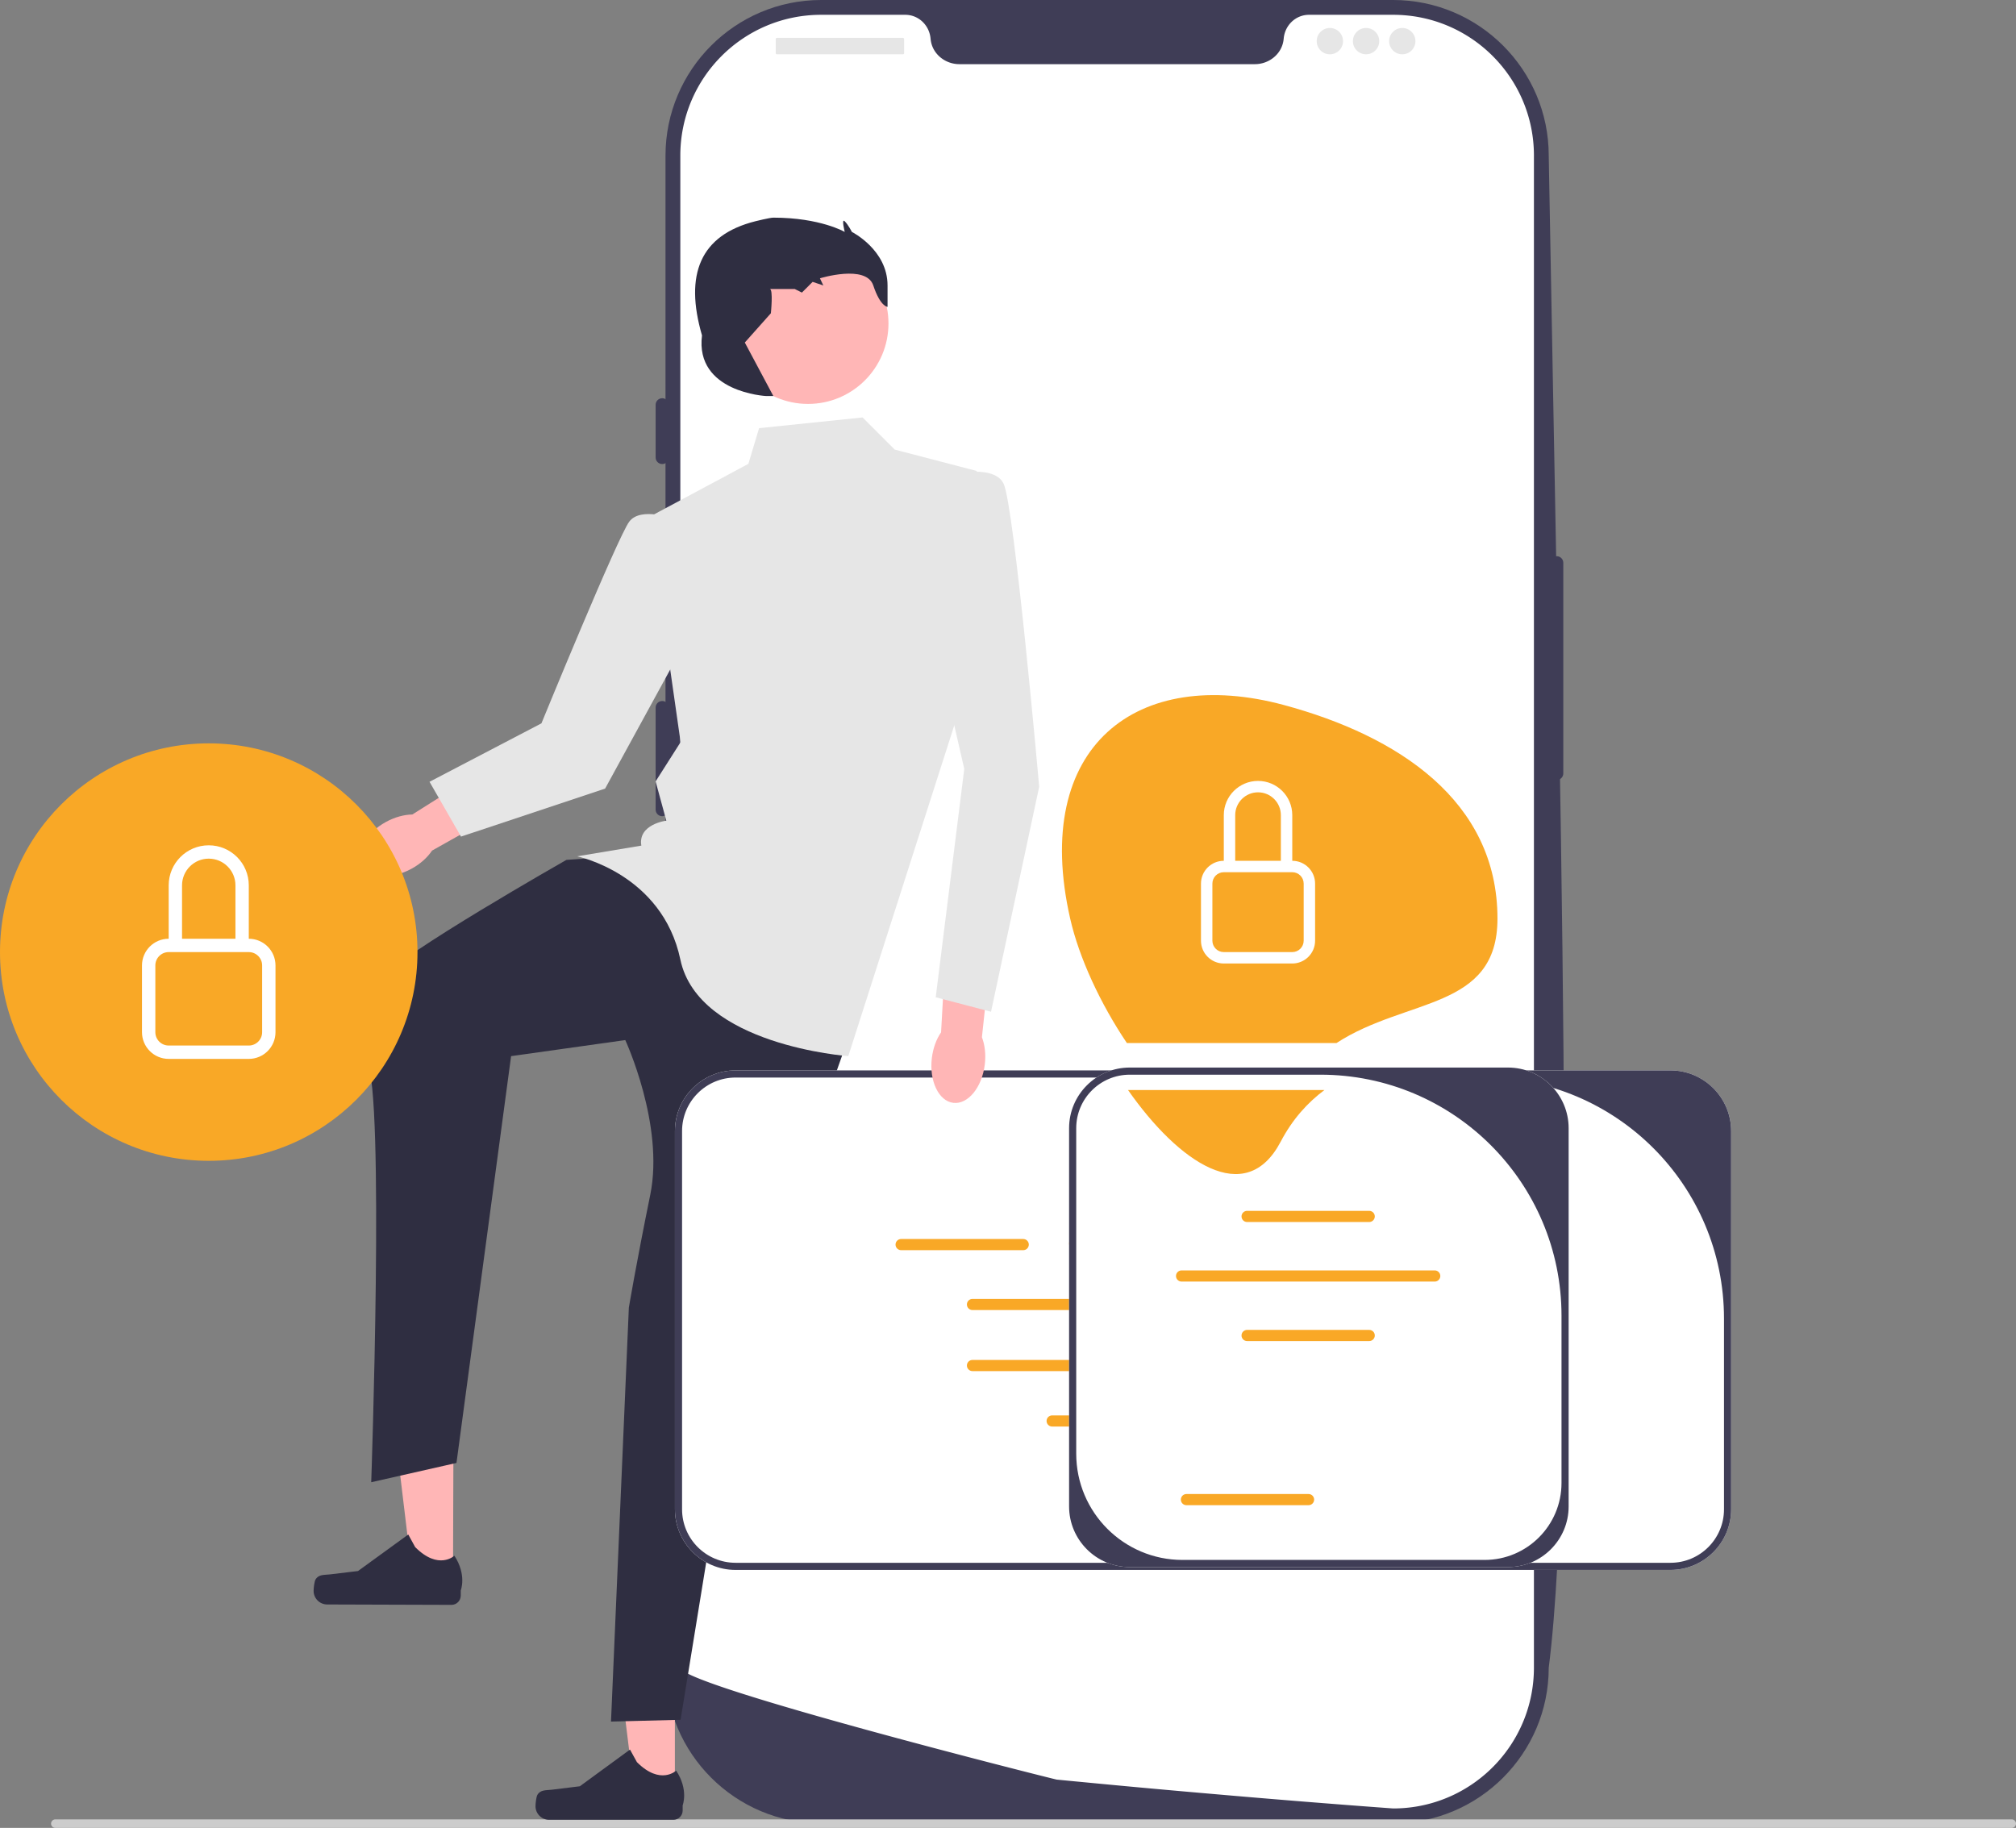<svg xmlns="http://www.w3.org/2000/svg" width="564.984" height="512.296">
<rect width="100%" height="100%" fill="#808080" stroke="none"/>
<path fill="#3f3d56" d="M390.427 511.006H230.114c-24.045 0-43.607-19.562-43.607-43.607V43.607C186.507 19.562 206.07 0 230.114 0h160.312c24.044 0 43.606 19.562 43.606 43.607 2.984 170.182 8.073 360.758 0 423.792 0 24.045-19.562 43.607-43.606 43.607l-0.0 0Z"/>
<path fill="#3f3d56" d="M436.269 155.885c-1.017 0-1.845.827-1.845 1.845v59.033c0 1.017.827 1.845 1.845 1.845s1.845-.827 1.845-1.845V157.729c0-1.017-.827-1.845-1.845-1.845Z"/>
<path fill="#fff" d="M429.883 43.607v423.784c0 20.929-16.289 38.049-36.886 39.377h-.009c-.304.018-.609.037-.922.046-.544.028-1.088.037-1.642.037 0 0-2.029-.148-5.737-.424-3.745-.277-9.196-.692-15.994-1.236-2.038-.157-4.188-.332-6.457-.517-4.52-.369-9.482-.775-14.804-1.236-2.121-.175-4.317-.369-6.558-.563-11.456-.987-24.287-2.14-37.818-3.45a1088.645 1088.645 0 0 1-6.918-.664c-.609-.065-105.477-26.427-105.477-31.371V43.607c0-21.796 17.664-39.46 39.46-39.46h23.558c3.763 0 6.789 2.933 7.112 6.687.028.249.055.498.101.747.683 3.773 4.142 6.401 7.979 6.401h82.805c3.837 0 7.296-2.629 7.979-6.401.046-.249.074-.498.102-.747.323-3.754 3.348-6.687 7.112-6.687h23.558c21.796 0 39.46 17.664 39.46 39.46h-0Z"/>
<path fill="#3f3d56" d="M185.585 111.61c-1.017 0-1.845.827-1.845 1.845v14.758c0 1.017.827 1.845 1.845 1.845s1.845-.827 1.845-1.845v-14.758c0-1.017-.827-1.845-1.845-1.845ZM185.585 155.885c-1.017 0-1.845.827-1.845 1.845v28.594c0 1.017.827 1.845 1.845 1.845s1.845-.827 1.845-1.845v-28.594c0-1.017-.827-1.845-1.845-1.845v0ZM185.585 196.47c-1.017 0-1.845.827-1.845 1.845v28.594c0 1.017.827 1.845 1.845 1.845s1.845-.827 1.845-1.845v-28.594c0-1.017-.827-1.845-1.845-1.845Z"/>
<rect width="35.973" height="4.612" x="217.408" y="10.608" fill="#e6e6e6" rx=".31" ry=".31"/>
<circle cx="372.694" cy="11.53" r="3.69" fill="#e6e6e6"/>
<circle cx="382.84" cy="11.53" r="3.69" fill="#e6e6e6"/>
<circle cx="392.987" cy="11.53" r="3.69" fill="#e6e6e6"/>
<path fill="#ccc" d="M14.314 511.106c0 .66.53 1.19 1.19 1.19h548.29c.66 0 1.19-.53 1.19-1.19a1.187 1.187 0 0 0-1.19-1.19H15.504c-.66 0-1.19.53-1.19 1.19Z"/>
<path fill="#ffb6b6" d="m189.133 503.29-11.244-.001-5.349-43.369 16.595.001-.002 43.369z"/>
<path fill="#2f2e41" d="M150.611 503.035c-.35.59-.535 2.493-.535 3.178 0 2.108 1.709 3.816 3.816 3.816h34.821c1.438 0 2.603-1.166 2.603-2.603v-1.45s1.723-4.357-1.824-9.727c0 0-4.408 4.205-10.994-2.381l-1.942-3.518-14.059 10.282-7.793.959c-1.705.21-3.216-.033-4.093 1.444h-0v0Z"/>
<path fill="#ffb6b6" d="m126.954 443.052-11.244-.037-5.211-43.386 16.595.054-.14 43.369z"/><path fill="#2f2e41" d="M88.432 442.675c-.352.589-.543 2.491-.545 3.177-.007 2.108 1.696 3.822 3.804 3.828l34.82.111c1.438.005 2.607-1.157 2.612-2.595l.005-1.45s1.736-4.352-1.793-9.733c0 0-4.421 4.191-10.986-2.416l-1.931-3.525-14.092 10.237-7.796.934c-1.706.204-3.216-.043-4.098 1.431h-0Z"/><path fill="#2f2e41" d="m172.734 240-14 1s-47.396 26.947-51.396 32.947-9.5 14.5-4.5 23.5 1.195 117.973 1.195 117.973l23.893-5.405L143.234 296l32-4.5s11 23.732 7 43.366-6 31.634-6 31.634l-5 116 19.5-.5 17.5-107.5 30-85-39-46-26.5-3.5Z"/><path fill="#e6e6e6" d="m241.734 117-29 3-3 10-28 15 9 63-7 11 3 11s-8 1-7 7l-18 3s23.874 4.874 28.937 28.937S237.734 296 237.734 296l33-103 3-61-23-6-9-9Z"/><circle cx="226.451" cy="90.661" r="22.544" fill="#ffb6b6"/><path fill="#2f2e41" d="M214.734 111s-20-1-18-17c-4.95-17.038-.569-28.101 15-32 0 0 4-1 5-1 13.153 0 20 4 20 4s-1-3.961 0-2.98 2 2.98 2 2.98 10 5 10 15v6s-2 0-4-6-14.949-2-14.949-2l.949 2-3-1-3 3-2-1h-7c1 0 .303 6.796.303 6.796L208.734 96l8 15h-2Z"/><path fill="#ffb6b6" d="M108.18 230.354c-5.693 3.107-8.706 8.563-6.728 12.186s8.196 4.041 13.889.934c2.492-1.36 4.471-3.17 5.742-5.08l23.959-13.469-6.56-11.109-22.923 14.457c-2.294.036-4.886.721-7.379 2.081Z"/><path fill="#e6e6e6" d="M188.978 145.467s-9.392-3.576-12.628.729-24.613 56.535-24.613 56.535l-31.364 16.38 8.82 15.359 40.387-13.446 26.647-48.733-7.249-26.823Z"/><path fill="#fff" d="M485.149 316.998v106c0 9.374-7.626 17-17 17h-262c-9.374 0-17-7.626-17-17V316.998c0-9.374 7.626-17 17-17h262c9.374 0 17 7.626 17 17Z"/><path fill="#3f3d56" d="M485.149 316.998v106c0 9.374-7.626 17-17 17h-262c-9.374 0-17-7.626-17-17V316.998c0-9.374 7.626-17 17-17h262c9.374 0 17 7.626 17 17Zm-17 121c8.284 0 15-6.716 15-15v-53.441c0-37.312-30.247-67.559-67.559-67.559H206.149c-8.284 0-15 6.716-15 15v106c0 8.284 6.716 15 15 15h262Z"/><g fill="#f9a826"><path d="M306.76 364.039h-34.221c-.863 0-1.565.702-1.565 1.564s.702 1.565 1.565 1.565h34.221c.863 0 1.564-.702 1.564-1.565s-.702-1.564-1.564-1.564ZM358.76 364.039h-34.221c-.863 0-1.565.702-1.565 1.564s.702 1.565 1.565 1.565h34.221c.863 0 1.564-.702 1.564-1.565s-.702-1.564-1.564-1.564Z"/></g><g fill="#f9a826"><path d="M306.76 381.145h-34.221c-.863 0-1.565.702-1.565 1.564s.702 1.565 1.565 1.565h34.221c.863 0 1.564-.702 1.564-1.565s-.702-1.564-1.564-1.564ZM358.76 381.145h-34.221c-.863 0-1.565.702-1.565 1.564s.702 1.565 1.565 1.565h34.221c.863 0 1.564-.702 1.564-1.565s-.702-1.564-1.564-1.564ZM412.324 382.71c0-.863-.702-1.564-1.564-1.564h-34.221c-.863 0-1.565.702-1.565 1.564s.702 1.565 1.565 1.565h34.221c.863 0 1.564-.702 1.564-1.565Z"/></g><g fill="#f9a826"><path d="M286.76 350.381c.863 0 1.564-.702 1.564-1.565s-.702-1.564-1.564-1.564h-34.221c-.863 0-1.565.702-1.565 1.564s.702 1.565 1.565 1.565h34.221ZM387.539 349.744h34.221c.863 0 1.564-.702 1.564-1.565s-.702-1.564-1.564-1.564h-34.221c-.863 0-1.565.702-1.565 1.564s.702 1.565 1.565 1.565ZM301.176 350.073h70.947c.863 0 1.564-.702 1.564-1.565s-.702-1.564-1.564-1.564h-70.947c-.863 0-1.565.702-1.565 1.564s.702 1.565 1.565 1.565Z"/></g><path fill="#f9a826" d="M329.09 396.687h-34.221c-.863 0-1.565.702-1.565 1.564s.702 1.565 1.565 1.565h34.221c.863 0 1.564-.702 1.564-1.565s-.702-1.564-1.564-1.564Z"/><path fill="#fff" d="M439.611 316.199v106c0 9.374-7.626 17-17 17h-106c-9.374 0-17-7.626-17-17v-106c0-9.374 7.626-17 17-17h106c9.374 0 17 7.626 17 17Z"/><path fill="#3f3d56" d="M439.611 316.199v106c0 9.374-7.626 17-17 17h-106c-9.374 0-17-7.626-17-17v-106c0-9.374 7.626-17 17-17h106c9.374 0 17 7.626 17 17Zm-23.576 121c11.916 0 21.576-9.66 21.576-21.576v-46.865c0-37.312-30.247-67.559-67.559-67.559h-53.441c-8.284 0-15 6.716-15 15v91.211c0 16.452 13.337 29.789 29.789 29.789h84.635v0h-0Z"/><path fill="#f9a826" d="M383.722 342.491h-34.221c-.863 0-1.565-.702-1.565-1.565s.702-1.564 1.565-1.564h34.221c.863 0 1.564.702 1.564 1.564s-.702 1.565-1.564 1.565v0ZM383.722 375.855h-34.221c-.863 0-1.565-.702-1.565-1.565s.702-1.564 1.565-1.564h34.221c.863 0 1.564.702 1.564 1.564s-.702 1.565-1.564 1.565v0ZM366.722 421.855h-34.221c-.863 0-1.565-.702-1.565-1.565s.702-1.564 1.565-1.564h34.221c.863 0 1.564.702 1.564 1.564s-.702 1.565-1.564 1.565v0ZM402.085 359.184h-70.947c-.863 0-1.565-.702-1.565-1.565s.702-1.564 1.565-1.564h70.947c.863 0 1.564.702 1.564 1.564s-.702 1.565-1.564 1.565v0Z"/><g fill="#f9a826"><path d="M419.667 257.462c0-33.067-27.948-51.258-59.873-59.873-40.931-11.046-70.908 11.306-59.873 59.873 2.501 11.007 8.482 23.863 15.886 34.86h58.754c19.626-12.777 45.106-9.194 45.106-34.86ZM358.914 319.972c3.342-6.371 7.579-10.968 12.248-14.467h-55.03c14.164 20.232 32.947 33.217 42.782 14.467Z"/></g><path fill="#fff" d="M352.564 222.062c3.533 0 6.397 2.864 6.397 6.397v12.794h-12.794v-12.794c0-3.533 2.864-6.397 6.397-6.397Zm9.595 19.19V228.459c0-5.299-4.296-9.595-9.595-9.595s-9.595 4.296-9.595 9.595v12.794c-3.533 0-6.397 2.864-6.397 6.397v15.992c0 3.533 2.864 6.397 6.397 6.397h19.19c3.533 0 6.397-2.864 6.397-6.397V247.649c0-3.533-2.864-6.397-6.397-6.397h0Zm-19.19 3.198h19.19c1.766 0 3.198 1.432 3.198 3.198v15.992c0 1.766-1.432 3.198-3.198 3.198h-19.19c-1.766 0-3.198-1.432-3.198-3.198v-15.992c0-1.766 1.432-3.198 3.198-3.198Z"/><path fill="#ffb6b6" d="M261.15 296.543c-.771 6.44 1.926 12.059 6.024 12.549s8.046-4.332 8.817-10.772c.338-2.819.011-5.481-.808-7.624l2.926-27.329-12.854-1.1-1.52 27.058c-1.301 1.889-2.247 4.398-2.585 7.217Z"/><path fill="#e6e6e6" d="M264.234 133.5s14-4 17 2 10 85 10 85l-13.5 63.059-15.5-4.059 8-64-11-48 5-34Z"/><circle cx="58.5" cy="266.84" r="58.5" fill="#f9a826"/><path fill="#fff" d="M58.5 240.651c4.133 0 7.483 3.35 7.483 7.483v14.965H51.017v-14.965c0-4.133 3.35-7.483 7.483-7.483Zm11.224 22.448v-14.965c0-6.199-5.025-11.224-11.224-11.224s-11.224 5.025-11.224 11.224v14.965c-4.133 0-7.483 3.35-7.483 7.483v18.706c0 4.133 3.35 7.483 7.483 7.483h22.448c4.133 0 7.483-3.35 7.483-7.483v-18.706c0-4.133-3.35-7.483-7.483-7.483h0Zm-22.448 3.741h22.448c2.066 0 3.741 1.675 3.741 3.741v18.706c0 2.066-1.675 3.741-3.741 3.741H47.276c-2.066 0-3.741-1.675-3.741-3.741v-18.706c0-2.066 1.675-3.741 3.741-3.741Z"/></svg>